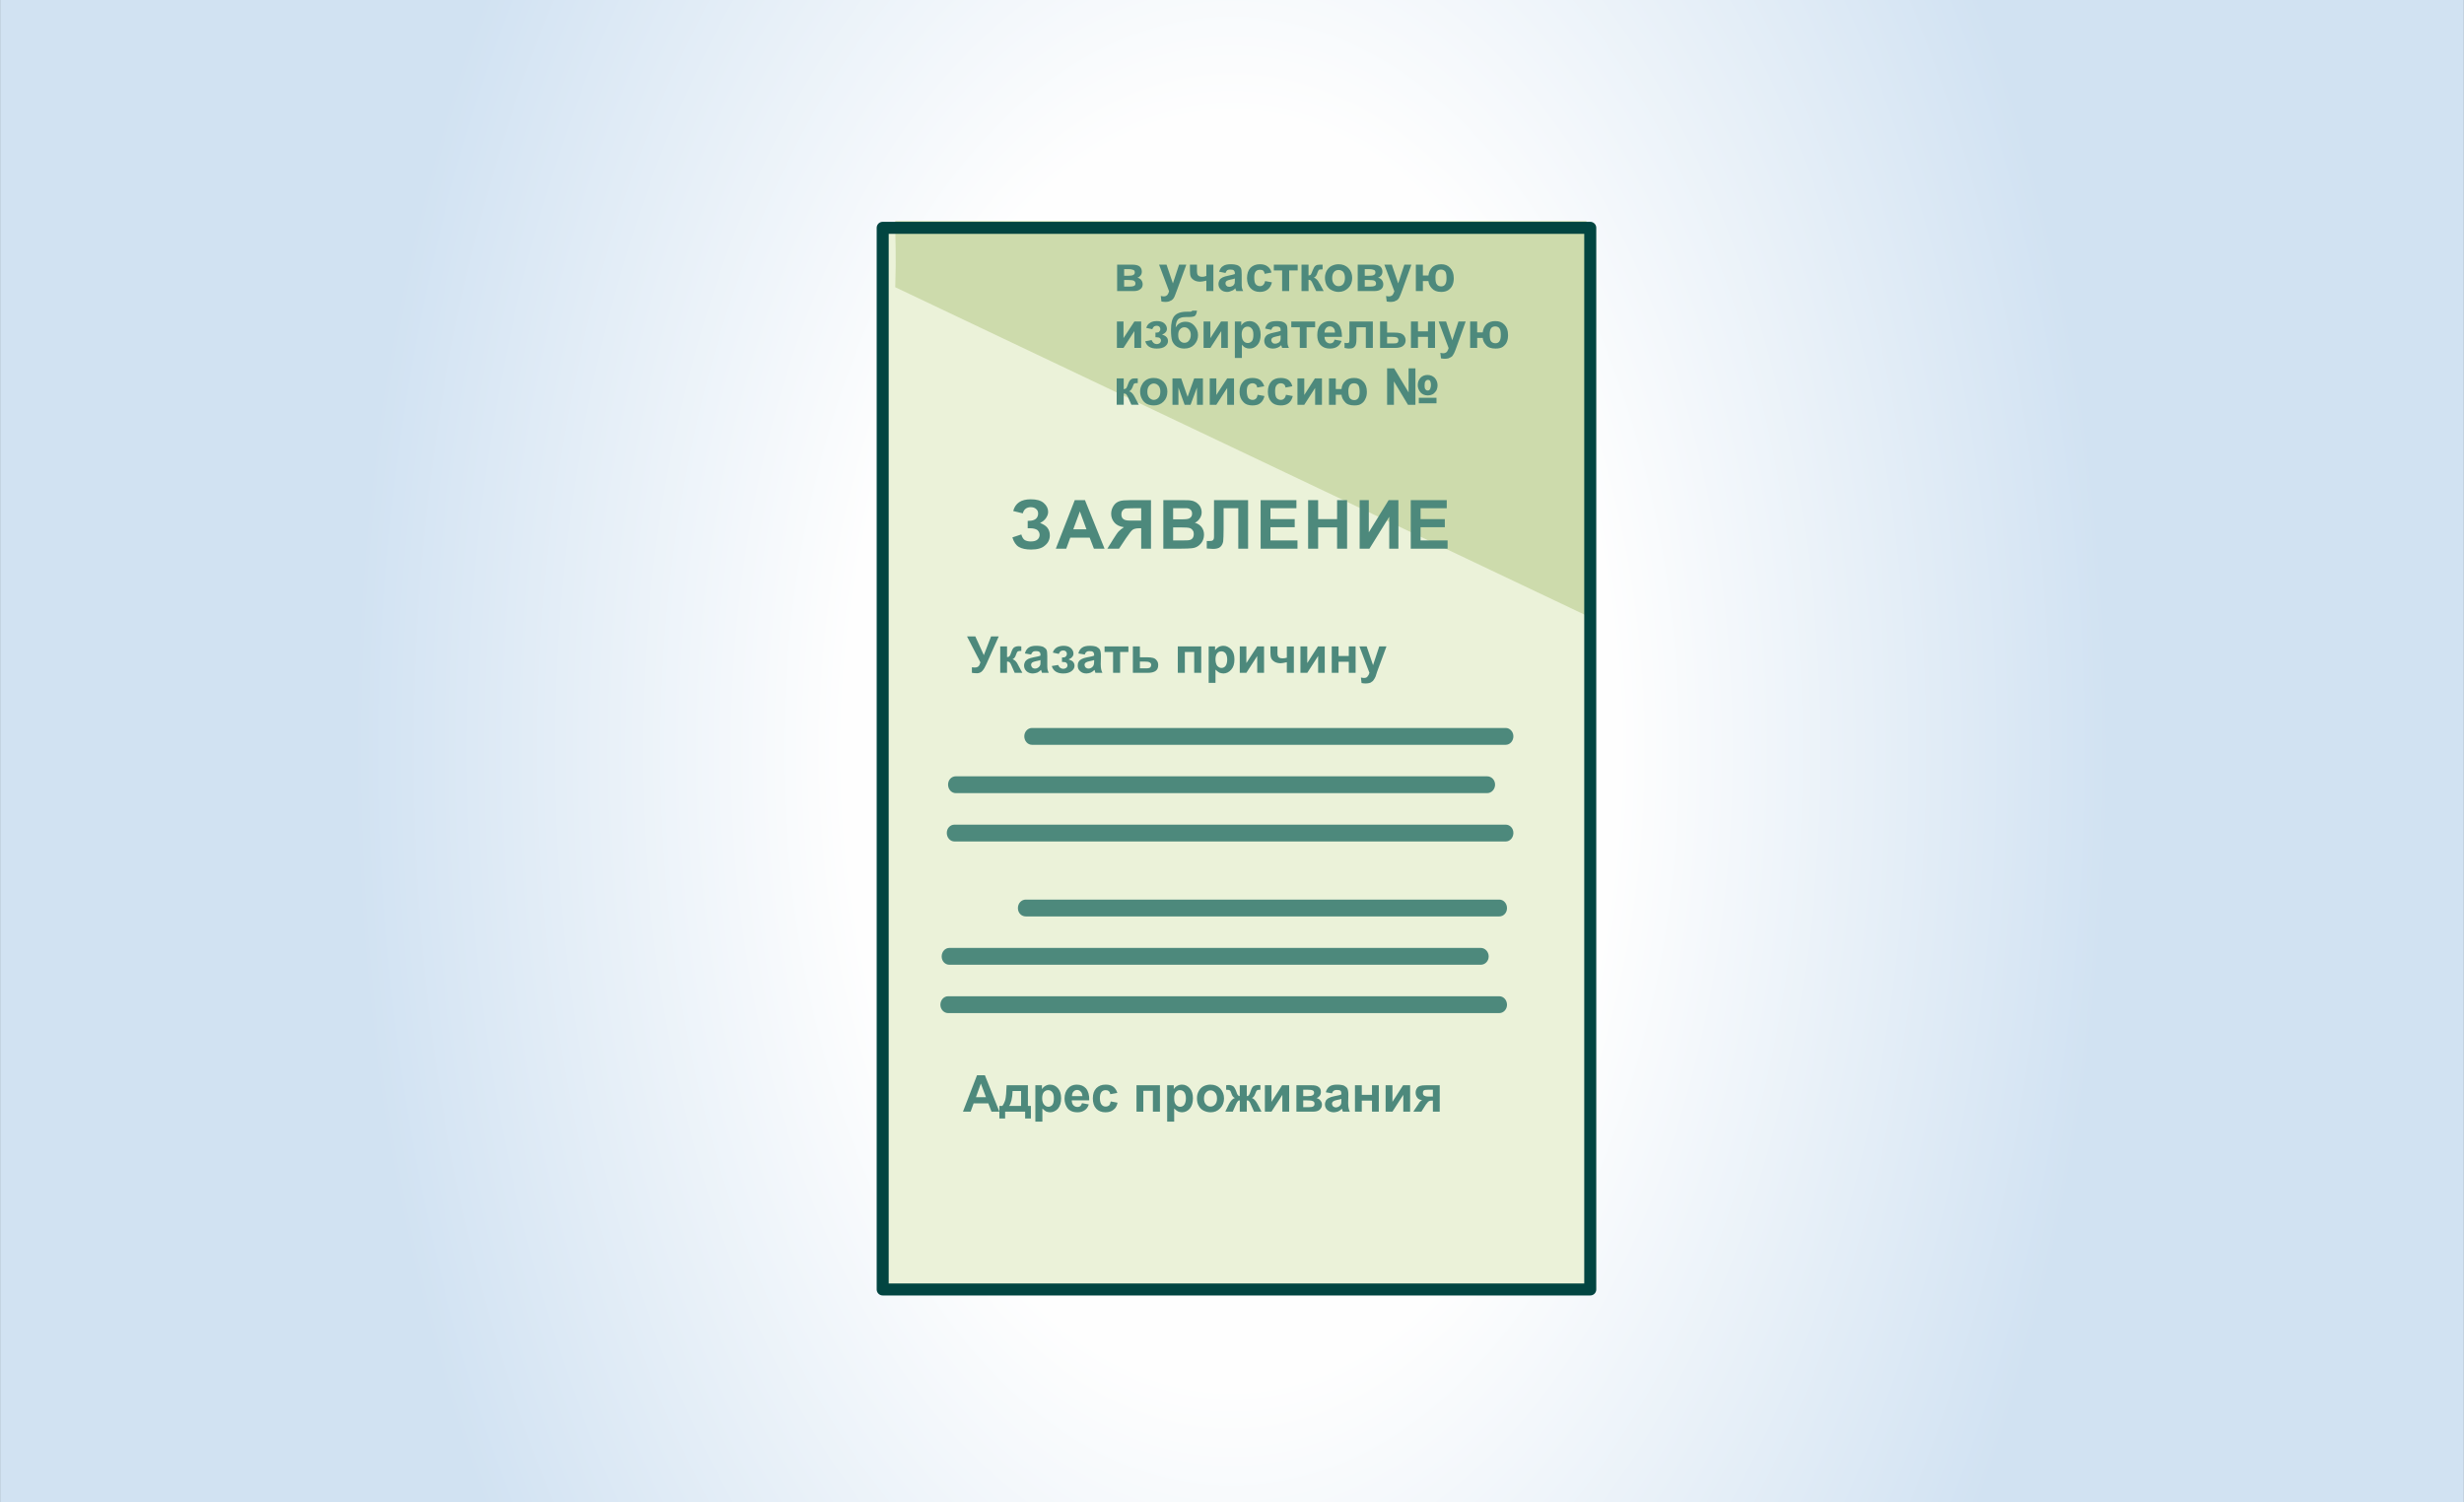 <?xml version="1.0" encoding="UTF-8"?>
<!DOCTYPE svg PUBLIC "-//W3C//DTD SVG 1.0//EN" "http://www.w3.org/TR/2001/REC-SVG-20010904/DTD/svg10.dtd">
<!-- Creator: CorelDRAW X7 -->
<svg xmlns="http://www.w3.org/2000/svg" xml:space="preserve" width="115.711mm" height="70.555mm" version="1.0" style="shape-rendering:geometricPrecision; text-rendering:geometricPrecision; image-rendering:optimizeQuality; fill-rule:evenodd; clip-rule:evenodd"
viewBox="0 0 11571 7056"
 xmlns:xlink="http://www.w3.org/1999/xlink">
 <rect x="0" y="0" width="11571" height="7056" fill="#333333" stroke="none"/>
 <defs>
  <style type="text/css">
   <![CDATA[
    .str0 {stroke:#024541;stroke-width:56.441;stroke-linecap:round;stroke-linejoin:round}
    .fil3 {fill:none;fill-rule:nonzero}
    .fil1 {fill:#EBF2D9}
    .fil2 {fill:#CDDBAC}
    .fil4 {fill:#4D897C}
    .fil5 {fill:#4D897C;fill-rule:nonzero}
    .fil0 {fill:url(#id0)}
   ]]>
  </style>
  <radialGradient id="id0" gradientUnits="userSpaceOnUse" gradientTransform="matrix(1.171 -0 -0 1.921 -991 -3248)" cx="5785.55" cy="3527.77" r="3527.77" fx="5785.55" fy="3527.77">
   <stop offset="0" style="stop-opacity:1; stop-color:#FEFEFE"/>
   <stop offset="0.439" style="stop-opacity:1; stop-color:#FEFEFE"/>
   <stop offset="1" style="stop-opacity:1; stop-color:#D1E2F2"/>
  </radialGradient>
 </defs>
 <g id="Layer_x0020_1">
  <path class="fil0" d="M0 0l11571 0 0 7056 -11571 0 0 -7056z"/>
  <g id="_638300816304">
   <path class="fil1" d="M7453 1060l0 4986c-1245,0 -2079,0 -3324,0l0 -4986 3324 0z"/>
   <path class="fil2" d="M4204 1038l3246 0 0 1853 -3246 -1542c5,-160 0,-205 0,-311z"/>
   <path class="fil3 str0" d="M7468 1070l0 4986c-1244,0 -2079,0 -3323,0l0 -4986 3323 0z"/>
   <path class="fil4" d="M4803 2411l-45 -11c10,-37 37,-55 82,-55 27,0 47,5 61,17 14,12 21,26 21,42 0,11 -4,20 -10,29 -6,9 -15,17 -28,23 15,6 27,13 34,22 8,10 12,22 12,36 0,20 -8,36 -23,48 -14,13 -36,19 -65,19 -24,0 -43,-4 -57,-12 -14,-8 -24,-23 -31,-45l42 -14c4,14 10,23 17,27 8,4 17,6 27,6 15,0 25,-3 32,-9 7,-6 10,-14 10,-22 0,-9 -4,-17 -11,-23 -8,-5 -19,-8 -34,-8l-11 0 0 -35 6 0c14,0 24,-3 32,-9 7,-6 11,-15 11,-25 0,-9 -3,-16 -9,-21 -6,-6 -15,-9 -26,-9 -19,0 -32,10 -37,29zm384 166l-50 0 -20 -52 -91 0 -19 52 -49 0 89 -228 48 0 92 228zm-85 -91l-31 -84 -31 84 62 0zm257 91l0 -96 -9 0c-15,0 -25,3 -31,7 -6,4 -16,17 -31,39l-33 50 -55 0 28 -45c11,-17 19,-30 26,-37 7,-7 15,-13 24,-19 -21,-3 -36,-11 -45,-22 -10,-12 -15,-25 -15,-41 0,-14 4,-26 11,-37 7,-11 16,-18 28,-22 11,-4 28,-5 51,-5l97 0 0 228 -46 0zm0 -190l-36 0c-18,0 -30,1 -36,1 -6,1 -11,4 -15,9 -4,5 -6,11 -6,19 0,8 2,14 6,19 4,4 9,7 15,8 6,2 19,2 38,2l34 0 0 -58zm104 -38l91 0c18,0 32,0 40,2 9,1 17,5 24,9 7,5 13,11 18,19 4,8 7,17 7,27 0,11 -3,20 -9,29 -6,9 -13,16 -23,20 14,4 24,11 32,21 7,10 11,21 11,34 0,11 -2,21 -7,31 -5,10 -12,17 -20,23 -8,6 -19,10 -31,11 -8,1 -26,2 -56,2l-77 0 0 -228zm46 38l0 52 30 0c18,0 29,0 33,-1 8,-1 15,-3 19,-8 5,-4 7,-10 7,-18 0,-7 -2,-12 -6,-17 -4,-4 -10,-7 -17,-8 -5,0 -18,0 -40,0l-26 0zm0 90l0 61 43 0c16,0 27,0 31,-1 7,-1 13,-4 17,-9 4,-5 6,-12 6,-20 0,-7 -1,-12 -5,-17 -3,-5 -8,-9 -14,-11 -6,-2 -20,-3 -41,-3l-37 0zm192 -128l160 0 0 228 -46 0 0 -190 -69 0 0 98c0,27 -1,47 -2,58 -2,11 -7,20 -14,26 -7,6 -18,9 -34,9 -5,0 -15,-1 -29,-2l0 -35 10 0c10,0 16,-1 19,-4 4,-3 5,-9 5,-19l0 -39 0 -130zm219 228l0 -228 168 0 0 38 -122 0 0 51 114 0 0 38 -114 0 0 62 127 0 0 39 -173 0zm223 0l0 -228 47 0 0 89 89 0 0 -89 47 0 0 228 -47 0 0 -100 -89 0 0 100 -47 0zm242 -228l43 0 0 151 93 -151 46 0 0 228 -43 0 0 -150 -93 150 -46 0 0 -228zm240 228l0 -228 169 0 0 38 -123 0 0 51 114 0 0 38 -114 0 0 62 127 0 0 39 -173 0z"/>
   <path class="fil4" d="M5246 1243l72 0c15,0 26,3 33,8 7,6 11,14 11,25 0,7 -2,13 -6,18 -4,5 -9,9 -15,10 8,2 15,6 19,12 4,6 6,12 6,19 0,10 -3,17 -11,23 -7,6 -17,9 -31,9l-78 0 0 -124zm33 52l21 0c10,0 18,-1 22,-4 5,-2 7,-6 7,-12 0,-5 -2,-9 -6,-11 -5,-2 -12,-4 -23,-4l-21 0 0 31zm0 51l26 0c9,0 16,-1 20,-3 5,-2 7,-6 7,-12 0,-6 -3,-10 -8,-13 -5,-2 -14,-3 -28,-3l-17 0 0 31zm164 -103l35 0 30 88 29 -88 34 0 -44 120 -8 21c-3,8 -5,13 -8,17 -3,4 -6,7 -9,9 -4,2 -8,4 -13,6 -5,1 -10,2 -16,2 -7,0 -13,-1 -19,-2l-3 -26c5,1 10,2 14,2 8,0 13,-3 17,-7 4,-5 6,-10 8,-17l-47 -125zm145 0l33 0 0 30c0,7 1,12 2,15 1,4 4,6 8,9 4,2 9,3 15,3 5,0 12,-1 19,-4l0 -53 33 0 0 124 -33 0 0 -49c-13,3 -22,5 -29,5 -10,0 -19,-2 -27,-6 -8,-5 -14,-10 -17,-17 -3,-7 -4,-16 -4,-27l0 -30zm167 39l-30 -6c4,-12 9,-21 18,-26 8,-6 20,-9 36,-9 15,0 25,2 33,5 7,3 12,8 15,13 3,6 4,15 4,30l0 38c0,11 0,19 1,24 1,5 3,11 6,16l-32 0c-1,-2 -2,-5 -4,-9 0,-2 0,-3 -1,-4 -5,6 -11,10 -18,12 -6,3 -13,5 -20,5 -13,0 -23,-4 -30,-11 -7,-7 -11,-15 -11,-26 0,-7 2,-13 5,-19 3,-5 8,-9 14,-12 6,-3 15,-6 26,-8 15,-3 26,-6 32,-8l0 -3c0,-7 -2,-11 -5,-14 -3,-3 -9,-4 -17,-4 -6,0 -11,1 -14,3 -3,3 -6,7 -8,13zm44 26c-4,2 -11,3 -20,5 -9,2 -15,4 -18,6 -4,3 -6,7 -6,11 0,5 1,9 5,12 3,4 8,5 13,5 6,0 11,-2 17,-5 4,-3 6,-7 8,-11 0,-3 1,-8 1,-16l0 -7zm172 -28l-32 6c-1,-6 -3,-11 -7,-15 -4,-3 -9,-4 -15,-4 -8,0 -15,2 -20,8 -5,6 -7,15 -7,28 0,15 2,26 7,32 5,6 12,9 20,9 6,0 12,-2 15,-6 4,-3 7,-9 9,-18l32 6c-3,14 -10,26 -19,33 -10,8 -22,12 -38,12 -18,0 -33,-6 -44,-18 -10,-11 -16,-27 -16,-47 0,-21 6,-37 16,-48 11,-11 26,-17 44,-17 15,0 27,3 36,10 9,6 16,16 19,29zm11 -37l112 0 0 27 -40 0 0 97 -33 0 0 -97 -39 0 0 -27zm130 0l33 0 0 51c5,-1 9,-2 11,-5 2,-3 5,-9 8,-18 5,-12 9,-20 14,-23 5,-4 12,-5 20,-5 2,0 7,0 13,0l0 22c-9,0 -14,1 -17,2 -2,2 -5,7 -8,16 -3,11 -9,18 -16,21 10,3 19,12 26,27 1,1 1,1 2,2l18 34 -35 0 -17 -36c-3,-7 -6,-11 -8,-13 -3,-3 -7,-4 -11,-4l0 53 -33 0 0 -124zm110 61c0,-11 3,-22 8,-32 6,-10 13,-18 23,-23 10,-5 21,-8 33,-8 19,0 34,6 46,18 12,12 18,28 18,46 0,19 -6,35 -18,47 -12,12 -27,19 -46,19 -11,0 -22,-3 -32,-8 -11,-5 -18,-13 -24,-23 -5,-10 -8,-22 -8,-36zm34 2c0,12 3,21 9,28 5,7 13,10 21,10 9,0 16,-3 22,-10 5,-7 8,-16 8,-29 0,-12 -3,-21 -8,-28 -6,-6 -13,-9 -22,-9 -8,0 -16,3 -21,9 -6,7 -9,16 -9,29zm120 -63l72 0c15,0 26,3 33,8 7,6 11,14 11,25 0,7 -2,13 -6,18 -4,5 -9,9 -15,10 8,2 15,6 19,12 4,6 6,12 6,19 0,10 -3,17 -10,23 -8,6 -18,9 -32,9l-78 0 0 -124zm33 52l21 0c10,0 18,-1 22,-4 5,-2 7,-6 7,-12 0,-5 -2,-9 -6,-11 -5,-2 -12,-4 -23,-4l-21 0 0 31zm0 51l26 0c9,0 16,-1 20,-3 5,-2 7,-6 7,-12 0,-6 -3,-10 -8,-13 -5,-2 -14,-3 -28,-3l-17 0 0 31zm92 -103l35 0 30 88 29 -88 33 0 -43 120 -8 21c-3,8 -6,13 -8,17 -3,4 -6,7 -9,9 -4,2 -8,4 -13,6 -5,1 -11,2 -17,2 -6,0 -12,-1 -18,-2l-3 -26c5,1 10,2 14,2 7,0 13,-3 17,-7 3,-5 6,-10 8,-17l-47 -125zm148 0l33 0 0 51 26 0c2,-16 8,-29 18,-39 10,-9 24,-14 42,-14 17,0 31,5 42,17 11,11 17,27 17,49 0,12 -2,23 -6,32 -4,10 -11,17 -19,23 -9,6 -20,9 -34,9 -20,0 -34,-6 -44,-17 -10,-11 -15,-22 -16,-34l-26 0 0 47 -33 0 0 -124zm118 23c-9,0 -16,3 -20,9 -4,6 -6,15 -6,28 0,17 2,28 7,33 4,6 11,9 20,9 8,0 15,-3 19,-10 4,-6 6,-16 6,-29 0,-15 -2,-26 -6,-31 -5,-6 -12,-9 -20,-9zm-1522 244l31 0 0 78 51 -78 32 0 0 124 -32 0 0 -79 -51 79 -31 0 0 -124zm181 74l0 -22c5,0 10,0 12,-1 3,0 5,-2 7,-5 3,-3 4,-6 4,-10 0,-4 -1,-7 -4,-11 -3,-3 -7,-5 -13,-5 -4,0 -8,1 -12,3 -3,2 -6,6 -9,13l-28 -6c3,-11 9,-19 18,-24 9,-6 20,-8 32,-8 14,0 26,3 34,10 8,7 13,16 13,26 0,6 -2,12 -6,16 -3,4 -9,8 -17,12 10,2 16,6 21,11 5,5 7,12 7,19 0,10 -5,18 -14,25 -9,7 -22,10 -39,10 -29,0 -47,-11 -54,-34l30 -6c5,12 13,19 24,19 6,0 11,-2 15,-5 3,-4 5,-7 5,-12 0,-5 -2,-8 -5,-11 -4,-3 -9,-4 -16,-4l-5 0zm173 -125l22 0c-1,10 -4,18 -8,23 -4,5 -16,7 -33,7 -2,0 -4,0 -6,0l-5 0c-10,0 -19,1 -25,4 -7,2 -12,6 -16,13 -4,7 -6,17 -7,32 5,-9 11,-16 19,-20 8,-5 17,-7 28,-7 16,0 30,6 41,19 11,13 17,27 17,44 0,17 -6,32 -18,45 -12,12 -27,18 -47,18 -13,0 -24,-3 -34,-9 -10,-6 -17,-15 -22,-26 -4,-11 -6,-29 -6,-54 0,-30 5,-51 16,-64 11,-13 30,-20 58,-20l16 0c5,0 8,-2 10,-5zm-66 114c0,12 2,21 8,27 6,7 13,10 21,10 8,0 16,-3 21,-10 6,-7 9,-16 9,-27 0,-11 -3,-19 -9,-26 -6,-7 -13,-10 -21,-10 -8,0 -15,3 -21,10 -6,6 -8,15 -8,26zm119 -63l32 0 0 78 50 -78 32 0 0 124 -31 0 0 -79 -51 79 -32 0 0 -124zm147 0l30 0 0 19c4,-7 10,-12 17,-16 6,-3 14,-5 22,-5 14,0 27,5 37,17 10,11 15,27 15,47 0,21 -5,37 -15,48 -11,12 -23,17 -37,17 -7,0 -13,-1 -19,-4 -5,-2 -11,-7 -17,-14l0 62 -33 0 0 -171zm32 60c0,14 3,25 8,31 6,7 13,10 21,10 7,0 13,-3 19,-9 5,-6 7,-16 7,-30 0,-13 -2,-23 -8,-29 -5,-6 -11,-9 -19,-9 -8,0 -15,3 -20,9 -5,6 -8,15 -8,27zm139 -21l-29 -6c3,-12 9,-21 17,-27 8,-5 20,-8 36,-8 15,0 26,1 33,5 7,3 12,8 15,13 3,5 4,15 4,29l0 39c0,11 0,19 1,24 1,5 3,10 6,16l-32 0c-1,-2 -2,-5 -3,-9 -1,-2 -1,-3 -1,-4 -6,6 -12,10 -18,12 -7,3 -14,4 -21,4 -12,0 -22,-3 -30,-10 -7,-7 -11,-16 -11,-26 0,-7 2,-13 5,-19 4,-5 8,-10 14,-12 6,-3 15,-6 26,-8 16,-3 26,-6 32,-8l0 -3c0,-7 -1,-11 -5,-14 -3,-3 -9,-4 -17,-4 -6,0 -11,1 -14,3 -3,3 -6,7 -8,13zm44 26c-4,2 -11,3 -20,5 -9,2 -15,4 -18,6 -4,3 -6,7 -6,11 0,5 2,9 5,12 3,4 8,5 13,5 6,0 12,-2 17,-5 4,-3 7,-7 8,-11 1,-3 1,-8 1,-16l0 -7zm50 -65l112 0 0 27 -40 0 0 97 -32 0 0 -97 -40 0 0 -27zm203 85l33 6c-4,12 -11,21 -20,27 -9,6 -20,9 -34,9 -21,0 -37,-7 -48,-21 -8,-11 -12,-25 -12,-42 0,-21 5,-37 16,-49 11,-11 25,-17 41,-17 18,0 33,6 44,18 10,12 15,31 15,56l-82 0c0,10 3,17 8,23 5,5 11,8 19,8 5,0 9,-2 12,-4 4,-3 7,-8 8,-14zm2 -33c0,-10 -2,-17 -7,-22 -5,-5 -10,-7 -17,-7 -7,0 -13,2 -18,8 -4,5 -7,12 -7,21l49 0zm68 -52l110 0 0 124 -33 0 0 -97 -44 0 0 56c0,14 -2,24 -5,30 -3,5 -7,9 -11,11 -4,2 -10,3 -19,3 -5,0 -12,-1 -21,-3l0 -24c1,0 3,0 6,1 3,0 6,0 8,0 4,0 7,-2 8,-4 1,-3 1,-11 1,-25l0 -72zm144 0l33 0 0 52 33 0c13,0 22,1 29,3 7,2 13,6 18,12 4,6 7,13 7,21 0,12 -5,21 -13,27 -8,6 -20,9 -37,9l-70 0 0 -124zm33 103l30 0c10,0 16,-1 19,-4 3,-3 4,-7 4,-11 0,-6 -2,-10 -7,-13 -5,-2 -13,-3 -25,-3l-21 0 0 31zm112 -103l33 0 0 46 47 0 0 -46 33 0 0 124 -33 0 0 -52 -47 0 0 52 -33 0 0 -124zm130 0l35 0 29 88 29 -88 34 0 -43 120 -8 21c-3,7 -6,13 -9,17 -2,4 -5,7 -9,9 -3,2 -7,4 -12,6 -5,1 -11,2 -17,2 -6,0 -12,-1 -18,-2l-3 -26c5,1 9,2 14,2 7,0 13,-3 17,-7 3,-5 6,-10 8,-17l-47 -125zm148 0l33 0 0 51 26 0c2,-16 8,-29 18,-39 10,-9 24,-14 41,-14 18,0 32,5 43,17 11,11 17,27 17,49 0,12 -2,23 -6,32 -4,10 -11,17 -19,23 -9,6 -20,8 -34,8 -20,0 -35,-5 -44,-16 -10,-11 -15,-22 -16,-34l-26 0 0 47 -33 0 0 -124zm118 23c-9,0 -16,3 -20,9 -4,6 -6,15 -6,28 0,17 2,28 6,33 5,6 12,9 21,9 8,0 15,-3 19,-10 4,-6 6,-16 6,-29 0,-16 -2,-26 -7,-32 -4,-5 -11,-8 -19,-8zm-1778 244l33 0 0 51c5,-1 9,-2 12,-5 2,-3 5,-9 8,-18 4,-12 9,-20 14,-23 5,-4 11,-5 19,-5 3,0 7,0 13,0l0 22c-8,0 -14,1 -16,2 -3,2 -5,7 -8,16 -4,11 -10,18 -17,21 11,2 19,12 27,27 0,0 0,1 1,2l18 34 -35 0 -16 -36c-4,-7 -7,-12 -9,-14 -3,-2 -6,-3 -11,-3l0 53 -33 0 0 -124zm110 61c0,-11 3,-22 9,-32 5,-10 13,-18 22,-23 10,-6 21,-8 33,-8 19,0 34,6 46,18 12,12 18,28 18,46 0,19 -6,35 -18,47 -12,12 -27,18 -45,18 -12,0 -23,-2 -33,-7 -10,-5 -18,-13 -23,-23 -6,-10 -9,-22 -9,-36zm34 2c0,12 3,21 9,28 6,6 13,10 21,10 9,0 16,-4 22,-10 6,-7 9,-16 9,-29 0,-12 -3,-21 -9,-28 -6,-6 -13,-10 -22,-10 -8,0 -15,4 -21,10 -6,7 -9,16 -9,29zm118 -63l41 0 30 87 31 -87 41 0 0 124 -28 0 0 -81 -30 81 -28 0 -29 -81 0 81 -28 0 0 -124zm175 0l31 0 0 78 51 -78 32 0 0 124 -32 0 0 -79 -51 79 -31 0 0 -124zm256 37l-33 6c-1,-7 -3,-11 -7,-15 -4,-3 -9,-5 -15,-5 -8,0 -15,3 -20,9 -5,6 -7,15 -7,28 0,15 3,25 7,32 5,6 12,9 20,9 7,0 12,-2 16,-6 4,-3 6,-9 8,-18l32 6c-3,14 -10,26 -19,33 -9,8 -22,11 -38,11 -18,0 -33,-5 -43,-17 -11,-11 -17,-27 -17,-47 0,-21 6,-37 17,-48 10,-12 25,-17 43,-17 15,0 27,3 36,9 9,7 16,17 20,30zm132 0l-32 6c-1,-7 -3,-11 -7,-15 -4,-3 -9,-5 -15,-5 -8,0 -15,3 -20,9 -5,6 -7,15 -7,28 0,15 2,25 7,32 5,6 12,9 20,9 6,0 12,-2 15,-6 4,-3 7,-9 9,-18l32 6c-3,14 -10,26 -19,33 -10,8 -22,11 -38,11 -18,0 -33,-5 -44,-17 -10,-11 -16,-27 -16,-47 0,-21 6,-37 16,-48 11,-12 26,-17 44,-17 15,0 27,3 36,9 9,7 16,17 19,30zm24 -37l32 0 0 78 50 -78 33 0 0 124 -32 0 0 -79 -51 79 -32 0 0 -124zm148 0l32 0 0 50 27 0c1,-15 7,-28 18,-38 10,-10 24,-14 41,-14 18,0 32,5 43,17 11,11 17,27 17,48 0,13 -2,24 -7,33 -4,10 -10,17 -19,23 -8,6 -19,8 -33,8 -20,0 -35,-5 -44,-16 -10,-11 -15,-22 -16,-34l-27 0 0 47 -32 0 0 -124zm118 23c-9,0 -16,3 -20,9 -4,6 -7,15 -7,28 0,16 3,28 7,33 5,6 12,9 21,9 8,0 14,-3 19,-10 4,-6 6,-16 6,-29 0,-16 -2,-26 -7,-32 -4,-5 -11,-8 -19,-8zm155 -70l33 0 68 113 0 -113 32 0 0 171 -35 0 -66 -110 0 110 -32 0 0 -171zm144 79c0,-15 5,-26 13,-35 9,-9 20,-13 33,-13 14,0 25,5 34,14 8,9 13,21 13,34 0,9 -2,17 -5,24 -4,7 -9,12 -15,17 -7,4 -15,7 -26,7 -14,0 -26,-5 -34,-14 -8,-10 -13,-21 -13,-34zm32 3c0,7 1,13 4,16 2,4 6,6 11,6 5,0 8,-2 11,-7 2,-5 4,-11 4,-21 0,-7 -2,-13 -4,-17 -2,-4 -6,-5 -10,-5 -5,0 -9,2 -12,7 -3,4 -4,11 -4,21zm-27 56l83 0 0 26 -83 0 0 -26z"/>
   <path class="fil4" d="M4541 2989l39 0 40 88 34 -88 36 0 -58 130c-6,14 -12,24 -19,32 -6,7 -15,11 -25,11 -10,0 -18,-1 -24,-2l0 -26c5,0 9,1 13,1 8,0 14,-2 17,-5 4,-3 7,-9 10,-19l-63 -122zm156 47l32 0 0 50c6,0 10,-2 12,-5 2,-2 5,-8 8,-18 4,-12 9,-20 14,-23 5,-3 12,-5 20,-5 2,0 7,0 13,1l0 21c-9,0 -14,1 -17,3 -2,1 -5,6 -8,15 -3,11 -9,18 -16,21 10,3 19,12 26,27 0,1 1,2 1,2l19 35 -36 0 -16 -36c-3,-8 -6,-12 -9,-14 -2,-2 -6,-3 -11,-3l0 53 -32 0 0 -124zm145 38l-29 -5c3,-13 9,-21 17,-27 8,-6 20,-9 36,-9 15,0 26,2 33,5 7,4 12,8 15,13 3,6 4,15 4,30l0 38c0,11 0,19 1,24 1,5 3,11 6,17l-32 0c-1,-3 -2,-6 -3,-10 -1,-2 -1,-3 -1,-4 -6,6 -12,10 -18,13 -7,2 -14,4 -21,4 -12,0 -23,-4 -30,-11 -7,-7 -11,-15 -11,-26 0,-7 2,-13 5,-19 4,-5 8,-9 14,-12 6,-3 15,-6 26,-8 16,-3 26,-5 32,-8l0 -3c0,-7 -1,-11 -5,-14 -3,-3 -9,-4 -17,-4 -6,0 -11,1 -14,4 -3,2 -6,6 -8,12zm44 26c-4,2 -11,3 -20,5 -9,2 -15,4 -18,6 -4,3 -6,7 -6,12 0,4 2,8 5,12 3,3 8,5 13,5 6,0 12,-2 17,-6 4,-3 7,-7 8,-11 1,-3 1,-8 1,-16l0 -7zm101 9l0 -21c5,0 10,-1 12,-1 3,-1 5,-3 8,-6 2,-3 3,-6 3,-10 0,-4 -1,-7 -4,-11 -3,-3 -7,-5 -13,-5 -4,0 -8,1 -12,3 -3,2 -6,7 -9,13l-28 -6c3,-10 9,-18 18,-24 9,-5 20,-8 32,-8 14,0 26,3 34,10 8,7 13,16 13,26 0,7 -2,12 -6,16 -3,5 -9,8 -17,12 10,3 16,6 21,11 5,6 7,12 7,19 0,10 -5,18 -14,25 -9,7 -22,11 -39,11 -29,0 -47,-12 -54,-35l30 -5c5,12 13,18 24,18 6,0 11,-2 15,-5 3,-3 5,-7 5,-11 0,-5 -2,-9 -5,-12 -4,-3 -9,-4 -16,-4l-5 0zm107 -35l-30 -5c3,-13 9,-21 17,-27 8,-6 21,-9 37,-9 14,0 25,2 32,5 7,4 12,8 15,13 3,6 5,15 5,30l-1 38c0,11 1,19 2,24 1,5 3,11 6,17l-33 0c-1,-3 -2,-6 -3,-10 0,-2 -1,-3 -1,-4 -6,6 -12,10 -18,13 -6,2 -13,4 -20,4 -13,0 -23,-4 -30,-11 -8,-7 -11,-15 -11,-26 0,-7 1,-13 5,-19 3,-5 8,-9 14,-12 6,-3 14,-6 26,-8 15,-3 26,-5 32,-8l0 -3c0,-7 -2,-11 -5,-14 -3,-3 -9,-4 -18,-4 -6,0 -10,1 -13,4 -4,2 -6,6 -8,12zm44 26c-5,2 -11,3 -20,5 -10,2 -15,4 -18,6 -5,3 -7,7 -7,12 0,4 2,8 5,12 4,3 8,5 14,5 5,0 11,-2 16,-6 4,-3 7,-7 8,-11 1,-3 2,-8 2,-16l0 -7zm49 -64l112 0 0 26 -39 0 0 98 -33 0 0 -98 -40 0 0 -26zm133 0l33 0 0 51 32 0c13,0 23,1 30,3 7,2 13,6 17,12 5,6 7,13 7,22 0,12 -4,21 -12,27 -8,6 -21,9 -37,9l-70 0 0 -124zm33 103l30 0c10,0 16,-2 19,-5 2,-3 4,-7 4,-11 0,-6 -3,-10 -7,-12 -5,-3 -13,-4 -25,-4l-21 0 0 32zm178 -103l110 0 0 124 -33 0 0 -98 -44 0 0 98 -33 0 0 -124zm145 0l30 0 0 18c4,-6 10,-11 16,-15 7,-4 15,-6 23,-6 14,0 26,6 37,17 10,11 15,27 15,47 0,21 -5,37 -16,49 -10,11 -22,17 -36,17 -7,0 -13,-2 -19,-4 -6,-3 -11,-8 -18,-14l0 62 -32 0 0 -171zm32 60c0,14 3,24 8,31 6,6 12,10 20,10 8,0 14,-3 19,-9 5,-7 8,-17 8,-31 0,-13 -3,-22 -8,-29 -5,-6 -12,-9 -19,-9 -8,0 -15,3 -20,9 -5,6 -8,16 -8,28zm114 -60l31 0 0 78 51 -78 32 0 0 124 -32 0 0 -79 -51 79 -31 0 0 -124zm144 0l33 0 0 29c0,7 0,12 2,15 1,4 3,7 7,9 4,2 9,3 15,3 6,0 13,-1 20,-3l0 -53 33 0 0 124 -33 0 0 -50c-13,3 -23,5 -29,5 -10,0 -19,-2 -27,-6 -8,-5 -14,-10 -17,-17 -3,-7 -4,-16 -4,-27l0 -29zm141 0l32 0 0 78 50 -78 32 0 0 124 -31 0 0 -79 -51 79 -32 0 0 -124zm147 0l32 0 0 45 48 0 0 -45 32 0 0 124 -32 0 0 -52 -48 0 0 52 -32 0 0 -124zm130 0l34 0 30 88 29 -88 34 0 -44 119 -7 22c-3,7 -6,12 -9,16 -2,4 -5,7 -9,9 -3,3 -7,5 -12,6 -5,1 -11,2 -17,2 -6,0 -13,-1 -19,-2l-3 -26c6,1 10,2 14,2 8,0 14,-2 17,-7 4,-4 7,-10 9,-17l-47 -124z"/>
   <g>
    <path class="fil5" d="M4846 3498c-20,0 -36,-18 -36,-40 0,-21 16,-39 36,-39l0 79zm2225 0l-2225 0 0 -79 2225 0 0 79zm0 -79c20,0 36,18 36,39 0,22 -16,40 -36,40l0 -79zm-2583 306c-20,0 -36,-18 -36,-40 0,-22 16,-39 36,-39l0 79zm2496 0l-2496 0 0 -79 2496 0 0 79zm0 -79c20,0 37,17 37,39 0,22 -17,40 -37,40l0 -79zm-2502 306c-20,0 -36,-18 -36,-40 0,-22 16,-39 36,-39l0 79zm2589 0l-2589 0 0 -79 2589 0 0 79zm0 -79c20,0 36,17 36,39 0,22 -16,40 -36,40l0 -79z"/>
   </g>
   <g>
    <path class="fil5" d="M4817 4304c-21,0 -37,-17 -37,-39 0,-22 16,-40 37,-40l0 79zm2224 0l-2224 0 0 -79 2224 0 0 79zm0 -79c20,0 36,18 36,40 0,22 -16,39 -36,39l0 -79zm-2583 306c-20,0 -36,-17 -36,-39 0,-22 16,-40 36,-40l0 79zm2496 0l-2496 0 0 -79 2496 0 0 79zm0 -79c20,0 37,18 37,40 0,22 -17,39 -37,39l0 -79zm-2502 306c-20,0 -36,-18 -36,-39 0,-22 16,-40 36,-40l0 79zm2589 0l-2589 0 0 -79 2589 0 0 79zm0 -79c20,0 36,18 36,40 0,21 -16,39 -36,39l0 -79z"/>
   </g>
   <path class="fil4" d="M4693 5221l-37 0 -15 -39 -69 0 -14 39 -36 0 66 -171 37 0 68 171zm-63 -68l-24 -64 -23 64 47 0zm184 68l-94 0 0 32 -27 0 0 -59 14 0c5,-6 10,-16 14,-29 3,-14 5,-36 6,-68l100 0 0 97 14 0 0 59 -27 0 0 -32zm-19 -27l0 -70 -40 0c-1,34 -7,57 -16,70l56 0zm67 -97l31 0 0 18c4,-6 9,-11 16,-15 7,-4 14,-6 22,-6 15,0 27,6 37,17 10,11 15,27 15,47 0,21 -5,37 -15,49 -10,11 -23,17 -37,17 -7,0 -13,-2 -19,-4 -5,-3 -11,-8 -17,-14l0 62 -33 0 0 -171zm32 60c0,14 3,24 9,31 5,6 12,10 20,10 7,0 14,-3 19,-9 5,-7 7,-17 7,-31 0,-13 -2,-22 -8,-29 -5,-6 -11,-9 -19,-9 -8,0 -14,3 -20,9 -5,6 -8,16 -8,28zm187 24l32 6c-4,12 -10,21 -19,27 -10,7 -21,10 -34,10 -22,0 -38,-7 -48,-21 -8,-12 -13,-26 -13,-43 0,-21 6,-37 17,-49 10,-11 24,-17 40,-17 19,0 33,6 44,18 10,12 16,31 15,56l-82 0c0,10 3,18 8,23 5,5 11,8 19,8 5,0 9,-1 13,-4 3,-3 6,-7 8,-14zm2 -33c-1,-9 -3,-17 -8,-21 -4,-5 -10,-8 -17,-8 -7,0 -13,3 -17,8 -5,5 -7,12 -7,21l49 0zm164 -15l-33 6c-1,-6 -3,-11 -7,-14 -4,-4 -9,-5 -15,-5 -8,0 -15,3 -19,8 -5,6 -8,15 -8,29 0,14 3,25 8,31 5,6 11,9 19,9 7,0 12,-2 16,-5 4,-4 6,-10 8,-19l32 6c-3,15 -9,26 -19,33 -9,8 -22,12 -38,12 -18,0 -33,-6 -43,-17 -11,-12 -16,-28 -16,-48 0,-21 5,-36 16,-48 11,-11 25,-17 44,-17 15,0 27,3 36,10 8,6 15,16 19,29zm90 -36l110 0 0 124 -33 0 0 -98 -45 0 0 98 -32 0 0 -124zm144 0l31 0 0 18c4,-6 9,-11 16,-15 7,-4 14,-6 23,-6 14,0 26,6 36,17 10,11 15,27 15,47 0,21 -5,37 -15,49 -10,11 -22,17 -37,17 -7,0 -13,-2 -18,-4 -6,-3 -12,-8 -18,-14l0 62 -33 0 0 -171zm33 60c0,14 2,24 8,31 5,6 12,10 20,10 8,0 14,-3 19,-9 5,-7 8,-17 8,-31 0,-13 -3,-22 -8,-29 -5,-6 -12,-9 -20,-9 -8,0 -14,3 -19,9 -6,6 -8,16 -8,28zm107 0c0,-11 2,-21 8,-32 5,-10 13,-18 22,-23 10,-5 21,-8 33,-8 19,0 34,6 46,18 12,13 18,28 18,47 0,18 -6,34 -18,46 -12,13 -27,19 -45,19 -12,0 -23,-3 -33,-8 -10,-5 -18,-13 -23,-23 -6,-10 -8,-22 -8,-36zm33 2c0,12 3,22 9,28 6,7 13,10 22,10 8,0 15,-3 21,-10 6,-6 9,-16 9,-28 0,-13 -3,-22 -9,-28 -6,-7 -13,-10 -21,-10 -9,0 -16,3 -22,10 -6,6 -9,16 -9,28zm168 62l0 -53c-4,0 -7,1 -8,3 -2,1 -5,6 -9,14l-16 36 -35 0 17 -35c9,-17 18,-26 28,-29 -7,-3 -13,-10 -16,-21 -3,-9 -6,-14 -8,-15 -3,-2 -8,-3 -17,-3l0 -21c7,-1 11,-1 14,-1 7,0 13,2 18,5 5,3 10,11 15,24 3,10 6,16 8,18 2,3 5,4 9,5l0 -51 33 0 0 51c4,0 8,-2 10,-5 2,-2 5,-9 8,-18 4,-13 9,-21 14,-24 5,-3 12,-5 19,-5 3,0 7,0 13,1l0 21c-8,0 -14,1 -16,3 -2,1 -5,6 -8,15 -4,11 -9,18 -16,21 9,3 18,12 27,29l18 35 -35 0 -16 -36c-3,-7 -5,-11 -8,-13 -2,-3 -5,-4 -10,-4l0 53 -33 0zm118 -124l31 0 0 78 50 -78 33 0 0 124 -32 0 0 -79 -51 79 -31 0 0 -124zm148 0l71 0c15,0 26,2 33,8 8,5 11,13 11,24 0,7 -2,13 -6,18 -4,5 -9,9 -15,10 9,3 15,6 19,12 5,6 7,12 7,19 0,10 -4,18 -11,24 -7,6 -17,9 -31,9l-78 0 0 -124zm32 51l22 0c10,0 17,-1 22,-4 4,-2 7,-6 7,-12 0,-5 -2,-9 -7,-11 -4,-2 -12,-3 -22,-3l-22 0 0 30zm0 52l26 0c10,0 17,-1 21,-4 4,-2 6,-6 6,-12 0,-6 -2,-10 -7,-12 -5,-3 -15,-4 -29,-4l-17 0 0 32zm135 -65l-29 -5c3,-12 9,-21 17,-27 8,-6 20,-9 36,-9 15,0 26,2 33,5 7,4 12,8 15,13 3,6 5,15 5,30l-1 38c0,11 1,19 2,24 1,5 3,11 6,17l-33 0c-1,-3 -2,-6 -3,-10 -1,-2 -1,-3 -1,-4 -6,6 -12,10 -18,13 -7,2 -13,4 -20,4 -13,0 -23,-4 -31,-11 -7,-7 -11,-15 -11,-26 0,-7 2,-13 5,-19 4,-5 8,-9 15,-12 6,-3 14,-6 26,-8 15,-3 26,-5 31,-8l0 -3c0,-7 -1,-11 -4,-14 -3,-3 -9,-4 -18,-4 -6,0 -10,1 -14,4 -3,2 -6,6 -8,12zm44 26c-4,2 -10,3 -20,5 -9,2 -15,4 -17,6 -5,3 -7,7 -7,12 0,4 2,8 5,12 4,3 8,5 13,5 6,0 12,-2 17,-6 4,-3 7,-7 8,-11 1,-3 1,-8 1,-16l0 -7zm64 -64l32 0 0 45 48 0 0 -45 32 0 0 124 -32 0 0 -52 -48 0 0 52 -32 0 0 -124zm144 0l32 0 0 78 50 -78 33 0 0 124 -32 0 0 -79 -51 79 -32 0 0 -124zm254 0l0 124 -32 0 0 -52 -3 0c-7,0 -13,1 -16,3 -3,2 -7,6 -11,12l-2 2 -22 35 -38 0 24 -36c6,-11 12,-16 18,-18 -9,-1 -17,-4 -22,-10 -6,-7 -9,-15 -9,-25 0,-8 2,-15 6,-21 3,-5 8,-9 15,-11 6,-2 15,-3 28,-3l64 0zm-32 21l-24 0c-8,0 -15,1 -18,3 -4,3 -5,7 -5,13 0,5 2,9 6,12 4,2 10,4 19,4l22 0 0 -32z"/>
  </g>
 </g>
</svg>
